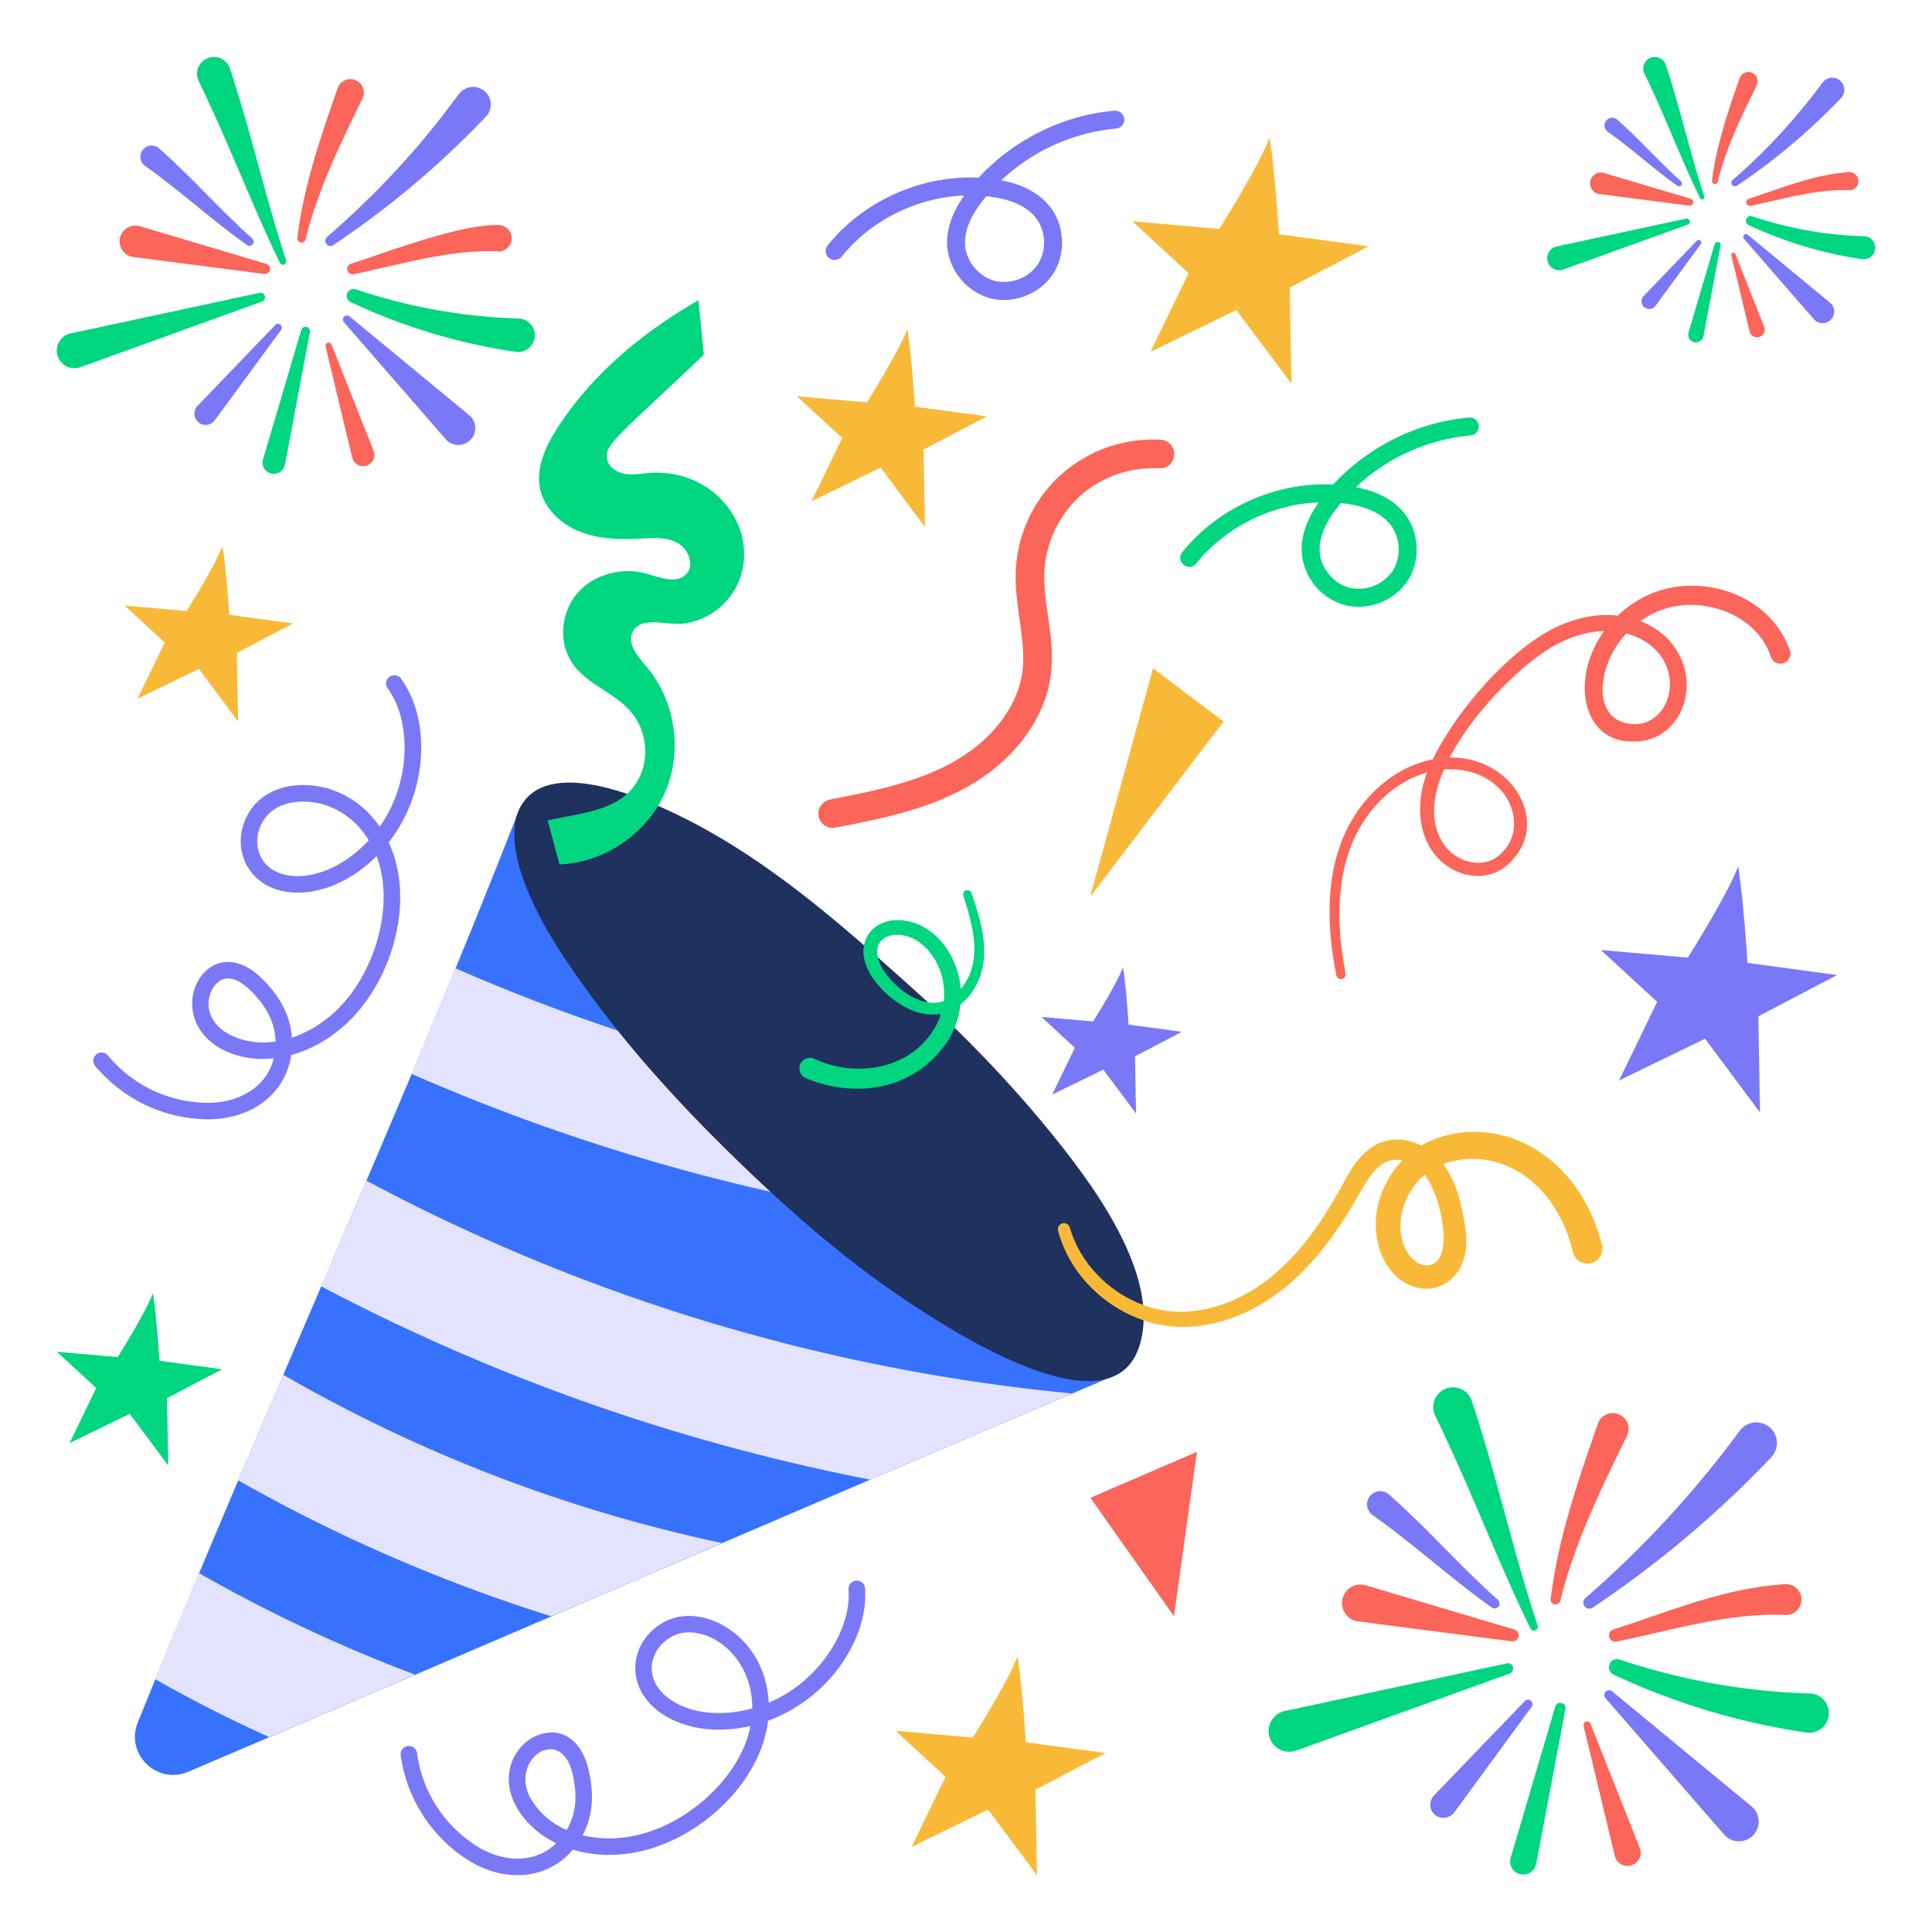 <svg
   xmlns="http://www.w3.org/2000/svg"
   xml:space="preserve"
   width="512"
   height="512"
   style="enable-background: new 0 0 512 512"
   viewBox="0 0 68 68"
>
   <path
      fill="#00d67f"
      d="M9.144 10.306 2.49 11.733a.62.62 0 1 0 .26 1.213c.103-.022-.133.053 6.482-2.335a.16.16 0 0 0-.088-.305z"
      data-original="#00d67f"
   />
   <path
      fill="#fc6559"
      d="m9.378 9.288-4.47-1.33a.556.556 0 1 0-.234 1.086c.101.013 4.703.608 4.603.594l.026.003a.181.181 0 0 0 .075-.353z"
      data-original="#fc6559"
   />
   <path
      fill="#00d67f"
      d="M10.072 9.161c-.732-2.215-1.226-4.483-1.98-6.754a.594.594 0 1 0-1.099.446c1.145 2.373 1.88 4.387 2.862 6.4a.118.118 0 0 0 .158.053.12.12 0 0 0 .059-.145z"
      data-original="#00d67f"
   />
   <path
      fill="#fc6559"
      d="M10.757 8.419c.428-1.734 1.21-3.335 2.001-4.949a.475.475 0 1 0-.875-.365c-.591 1.698-1.197 3.446-1.417 5.26a.148.148 0 0 0 .291.054z"
      data-original="#fc6559"
   />
   <path
      fill="#7979f7"
      d="M11.74 8.621a31.77 31.77 0 0 0 5.36-4.513.62.62 0 1 0-.896-.858c-.235.245-1.671 2.471-4.683 5.081a.182.182 0 0 0 .22.29z"
      data-original="#7979f7"
   />
   <path
      fill="#fc6559"
      d="M12.445 9.653c1.719-.361 3.424-.88 5.078-.804a.464.464 0 0 0 .044-.927c-1.324-.06-4.101 1.01-5.219 1.365a.19.19 0 0 0 .097.366z"
      data-original="#fc6559"
   />
   <path
      fill="#00d67f"
      d="M12.357 10.64a20.653 20.653 0 0 0 5.809 1.746.59.59 0 1 0 .103-1.175 19.818 19.818 0 0 1-5.73-1.023.244.244 0 0 0-.182.453z"
      data-original="#00d67f"
   />
   <path
      fill="#7979f7"
      d="m12.113 11.35 3.575 4.11a.594.594 0 1 0 .827-.848l-4.203-3.467a.143.143 0 0 0-.2.205z"
      data-original="#7979f7"
   />
   <path
      fill="#fc6559"
      d="m11.46 12.196.936 3.906a.396.396 0 1 0 .753-.238l-1.48-3.734a.11.11 0 0 0-.209.066z"
      data-original="#fc6559"
   />
   <path
      fill="#00d67f"
      d="m10.606 11.605-1.348 4.564a.396.396 0 0 0 .76.224c.03-.1.226-1.192.892-4.705l.001-.01a.158.158 0 0 0-.305-.073z"
      data-original="#00d67f"
   />
   <path
      fill="#7979f7"
      d="m9.681 11.447-2.72 2.83a.396.396 0 1 0 .603.508l2.324-3.164a.135.135 0 0 0-.207-.174zm-.806-3.059c-1.123-.993-2.103-2.131-3.277-3.167a.396.396 0 1 0-.49.621c1.267.897 2.345 1.903 3.587 2.783.067.047.16.031.207-.036.044-.062.028-.151-.027-.201z"
      data-original="#7979f7"
   />
   <path
      fill="#00d67f"
      d="m59.35 7.694-4.561.979a.425.425 0 1 0 .233.816l4.388-1.585a.11.11 0 0 0-.06-.21z"
      data-original="#00d67f"
   />
   <path
      fill="#fc6559"
      d="m59.51 6.997-3.065-.912a.381.381 0 1 0-.16.744l.056.007 3.1.4.018.003a.124.124 0 0 0 .051-.242z"
      data-original="#fc6559"
   />
   <path
      fill="#00d67f"
      d="M59.986 6.91c-.501-1.52-.84-3.074-1.357-4.631a.407.407 0 1 0-.753.306l.004.008c.691 1.408 1.251 2.933 1.958 4.379a.08.08 0 0 0 .108.037.082.082 0 0 0 .04-.1z"
      data-original="#00d67f"
   />
   <path
      fill="#fc6559"
      d="M60.456 6.4c.293-1.188.83-2.286 1.372-3.392a.326.326 0 1 0-.6-.25c-.405 1.164-.82 2.362-.972 3.606a.102.102 0 0 0 .2.037z"
      data-original="#fc6559"
   />
   <path
      fill="#7979f7"
      d="M61.13 6.54a21.78 21.78 0 0 0 3.674-3.095.425.425 0 1 0-.65-.547 21.23 21.23 0 0 1-3.175 3.443.125.125 0 0 0 .151.198z"
      data-original="#7979f7"
   />
   <path
      fill="#fc6559"
      d="M61.613 7.246c1.179-.247 2.348-.602 3.482-.55a.318.318 0 1 0-.006-.636c-1.284.083-2.408.576-3.542.936a.13.13 0 0 0 .066.25z"
      data-original="#fc6559"
   />
   <path
      fill="#00d67f"
      d="M61.553 7.924a14.16 14.16 0 0 0 3.982 1.196.405.405 0 1 0 .071-.805 13.587 13.587 0 0 1-3.929-.701.167.167 0 0 0-.124.31z"
      data-original="#00d67f"
   />
   <path
      fill="#7979f7"
      d="m61.385 8.41 2.451 2.818a.408.408 0 1 0 .567-.581l-2.88-2.378a.098.098 0 0 0-.138.14z"
      data-original="#7979f7"
   />
   <path
      fill="#fc6559"
      d="m60.938 8.99.642 2.678a.271.271 0 1 0 .516-.163l-1.015-2.56a.075.075 0 0 0-.143.045z"
      data-original="#fc6559"
   />
   <path
      fill="#00d67f"
      d="m60.352 8.585-.924 3.129a.271.271 0 1 0 .527.128l.003-.017.603-3.183v-.007a.108.108 0 0 0-.209-.05z"
      data-original="#00d67f"
   />
   <path
      fill="#7979f7"
      d="m59.718 8.477-1.865 1.94a.271.271 0 1 0 .414.348l1.593-2.169a.093.093 0 0 0-.142-.12zm-.552-2.097c-.77-.682-1.442-1.462-2.247-2.171a.271.271 0 1 0-.336.425l.008.006c.822.577 1.595 1.295 2.451 1.902.046.032.11.021.142-.025a.106.106 0 0 0-.019-.138z"
      data-original="#7979f7"
   />
   <path
      fill="#00d67f"
      d="m53.032 58.546-7.784 1.67a.726.726 0 1 0 .304 1.419c.102-.022-.157.061 7.583-2.732a.186.186 0 0 0-.103-.357z"
      data-original="#00d67f"
   />
   <path
      fill="#fc6559"
      d="m53.305 57.355-5.23-1.555a.651.651 0 1 0-.371 1.248c.089.026 5.562.728 5.483.716l.03.004a.212.212 0 0 0 .088-.413z"
      data-original="#fc6559"
   />
   <path
      fill="#00d67f"
      d="M54.117 57.207c-.856-2.592-1.434-5.245-2.316-7.902a.695.695 0 1 0-1.285.522c1.338 2.777 2.198 5.132 3.348 7.486a.138.138 0 0 0 .184.063.14.14 0 0 0 .07-.17z"
      data-original="#00d67f"
   />
   <path
      fill="#fc6559"
      d="M54.919 56.338c.5-2.028 1.416-3.901 2.34-5.79a.556.556 0 1 0-1.023-.426c-.691 1.986-1.4 4.032-1.658 6.154a.173.173 0 0 0 .34.062z"
      data-original="#fc6559"
   />
   <path
      fill="#7979f7"
      d="M56.07 56.575a37.168 37.168 0 0 0 6.268-5.28.726.726 0 1 0-1.108-.933 36.227 36.227 0 0 1-5.418 5.874.213.213 0 0 0 .258.34z"
      data-original="#7979f7"
   />
   <path
      fill="#fc6559"
      d="M56.893 57.782c2.012-.422 4.006-1.029 5.942-.94a.543.543 0 1 0-.01-1.084c-2.192.141-4.11.982-6.044 1.596a.222.222 0 0 0 .112.428z"
      data-original="#fc6559"
   />
   <path
      fill="#00d67f"
      d="M56.79 58.938c2.13 1 4.426 1.698 6.796 2.042a.691.691 0 1 0 .121-1.375 23.185 23.185 0 0 1-6.704-1.196.286.286 0 0 0-.213.529z"
      data-original="#00d67f"
   />
   <path
      fill="#7979f7"
      d="m56.505 59.767 4.182 4.81a.695.695 0 1 0 .968-.993l-4.917-4.057a.168.168 0 0 0-.233.24z"
      data-original="#7979f7"
   />
   <path
      fill="#fc6559"
      d="m55.741 60.757 1.095 4.57a.463.463 0 1 0 .882-.278l-1.733-4.37a.128.128 0 0 0-.244.078z"
      data-original="#fc6559"
   />
   <path
      fill="#00d67f"
      d="m54.742 60.065-1.577 5.34a.463.463 0 1 0 .9.218c.019-.1 1.052-5.56 1.032-5.46l.002-.011a.184.184 0 0 0-.357-.087z"
      data-original="#00d67f"
   />
   <path
      fill="#7979f7"
      d="m53.66 59.881-3.183 3.31a.463.463 0 1 0 .667.642c.095-.1.442-.596 2.758-3.748a.158.158 0 0 0-.242-.204zm-.943-3.579c-1.314-1.162-2.46-2.493-3.834-3.704a.463.463 0 1 0-.573.726c1.482 1.05 2.743 2.226 4.196 3.255a.174.174 0 0 0 .243-.042.182.182 0 0 0-.032-.235zM14.113 23.886c.898 1.227.953 3.227.135 4.865a5.335 5.335 0 0 1-.567.899c.902 1.923.215 4.593-1.258 6.15-.632.668-1.397 1.122-2.174 1.334-.217 1.463-1.517 2.283-2.972 2.262a5.224 5.224 0 0 1-3.932-1.885.291.291 0 0 1 .446-.373 4.58 4.58 0 0 0 3.494 1.677c1.07.015 2.09-.514 2.35-1.564-.647.068-1.284-.035-1.836-.33-1.274-.676-1.278-2.118-.518-2.779.536-.466 1.277-.355 1.936.298.591.585.999 1.243 1.056 2.083a4.242 4.242 0 0 0 1.728-1.123c1.233-1.304 1.893-3.591 1.253-5.267-.84.84-1.91 1.333-2.922 1.28-1.636-.083-2.296-1.639-1.56-2.832.343-.557.971-.902 1.723-.944 1.158-.065 2.209.499 2.87 1.46.135-.191.256-.394.363-.606.713-1.428.679-3.22-.084-4.261a.291.291 0 0 1 .47-.344zm-1.133 5.688c-.542-.883-1.45-1.411-2.453-1.356-.264.014-.916.11-1.26.668-.48.777-.155 1.88 1.095 1.947.89.045 1.872-.45 2.618-1.26zm-3.281 7.085c-.02-.728-.371-1.291-.891-1.806-.206-.203-.728-.637-1.146-.272-.451.392-.523 1.332.409 1.826.487.255 1.051.337 1.628.252zm20.696 19.098a.302.302 0 0 1 .052.145c.13 1.738-1.238 3.865-3.415 4.663-.252 2.11-2.246 4.012-4.32 4.554-.89.233-1.78.215-2.55-.017-.959 1.127-2.496 1.135-3.72.348a5.224 5.224 0 0 1-2.34-3.679.291.291 0 0 1 .576-.08 4.58 4.58 0 0 0 2.079 3.27c.9.579 2.045.67 2.82-.085-.584-.284-1.07-.708-1.383-1.25-.724-1.248.036-2.474 1.03-2.633.702-.112 1.272.374 1.486 1.277.192.81.19 1.583-.205 2.326.63.153 1.342.148 2.06-.039 1.736-.454 3.506-2.047 3.849-3.808-1.156.27-2.326.12-3.157-.459-1.345-.935-1.082-2.605.174-3.228 1.37-.681 3.521.564 3.625 2.866 1.814-.764 2.915-2.598 2.81-3.983a.291.291 0 0 1 .53-.188zm-3.918 4.373c.013-1.988-1.758-3.06-2.788-2.548-.818.407-1.125 1.513-.1 2.232.732.51 1.827.609 2.888.316zm-6.532 4.278c.368-.629.369-1.292.2-2.004-.414-1.724-2.259-.469-1.448.93a2.66 2.66 0 0 0 1.248 1.074z"
      data-original="#7979f7"
   />
   <path
      fill="#fc6559"
      d="M62.997 22.885c-.77-2.147-3.535-2.864-5.35-1.75-2.511 1.49-2.413 4.992-.176 4.962 1.196.044 2.055-1.07 1.871-2.331-.298-1.879-2.756-2.926-5.176-1.35-1.476.969-3.05 2.828-3.812 4.47-.417.9-.572 2.068.014 3.005.638.996 2.019 1.304 2.833.413 1.525-1.56-.354-4.302-3.095-3.496-.986.287-1.805.971-2.362 1.798-1.14 1.71-1.08 3.854-.707 5.732a.166.166 0 0 0 .325-.063c-.354-1.844-.37-3.897.695-5.456 1.313-1.923 3.545-2.193 4.668-1.11.646.595.787 1.679.154 2.283-.581.665-1.68.384-2.11-.353-1.28-2.065 1.935-5.639 3.69-6.765 2.06-1.323 4.102-.49 4.3.978.138.828-.45 1.691-1.276 1.63-.397-.005-.756-.199-.924-.529-.42-.78.032-2.444 1.422-3.248 1.495-.921 3.802-.244 4.345 1.406a.354.354 0 1 0 .676-.213l-.005-.013z"
      data-original="#fc6559"
   />
   <path fill="#f9b938" d="m43.067 25.395-4.698 6.169 2.214-8.042z" data-original="#f9b938" />
   <path
      fill="#3772ff"
      d="M18.218 28.636C14.145 39.1 9.09 50.077 4.848 60.63c-.444 1.107.676 2.199 1.773 1.732 10.62-4.523 22.053-9.471 32.505-13.905z"
      data-original="#c080ff"
   />
   <path
      fill="#e4e3ff"
      d="M14.602 58.939c-1.718.752-3.437 1.476-5.128 2.201A48.932 48.932 0 0 1 5.46 59.1c.51-1.235 1.02-2.484 1.544-3.732a52.94 52.94 0 0 0 7.598 3.57zm10.806-4.631c-2 .859-4.014 1.731-6.014 2.577a56.778 56.778 0 0 1-11.007-4.779c.523-1.235 1.047-2.483 1.584-3.718a52.766 52.766 0 0 0 15.437 5.92zm12.323-5.263c-2.322.994-4.698 2-7.1 3.034A70.24 70.24 0 0 1 11.3 45.273a442.104 442.104 0 0 0 1.597-3.718 65.926 65.926 0 0 0 24.834 7.49zm-4.281-5.973a69.853 69.853 0 0 1-18.969-5.276 168.454 168.454 0 0 0 1.544-3.718 66.703 66.703 0 0 0 12.122 3.973z"
      data-original="#e4e3ff"
   />
   <path
      fill="#1e315f"
      d="M31.98 45.833c-2.466-1.634-4.734-3.682-6.837-5.787-2.08-2.084-4.01-4.342-5.55-6.748l-.123-.204c-.928-1.514-1.945-3.81-.98-4.95 1.211-1.451 4.57.052 6.428 1.094 2.515 1.41 4.743 3.346 6.906 5.283 2.148 1.907 4.133 3.978 5.855 6.224 1.974 2.583 2.942 4.82 2.447 6.558-.885 3.065-5.988-.031-8.146-1.47z"
      data-original="#474646"
   />
   <path
      fill="#f9b938"
      d="M37.653 43.196c.372 1.32 1.478 2.393 2.773 2.798 1.303.427 2.753.038 3.883-.732 1.148-.774 2.005-1.929 2.71-3.152.366-.574.605-1.37 1.439-1.834.892-.436 1.868.047 2.354.717.503.691.638 1.475.76 2.206.052.383.075.833-.112 1.277-.16.422-.609.854-1.155.878-.515.04-1-.221-1.296-.57-.302-.35-.461-.757-.544-1.179-.146-.85.096-1.71.58-2.384 1.002-1.44 3.018-1.699 4.475-1.04 1.53.663 2.495 2.132 2.866 3.646a.528.528 0 1 1-1.029.242c-.283-1.272-1.077-2.476-2.23-2.991-1.136-.534-2.643-.337-3.355.673-.368.488-.55 1.127-.458 1.708.085.589.493 1.114.937 1.075.927-.053.55-2.193-.04-3.101-.33-.479-.985-.765-1.442-.525-.49.23-.795.912-1.176 1.54-.754 1.253-1.683 2.474-2.96 3.304-1.247.82-2.884 1.239-4.363.726-1.45-.485-2.64-1.686-3.033-3.17a.216.216 0 0 1 .416-.112z"
      data-original="#f9b938"
   />
   <path
      fill="#00d67f"
      d="M34.195 31.436c.256.768.538 1.594.415 2.472a2.382 2.382 0 0 1-.542 1.196c-.288.34-.733.596-1.208.602-.474.015-.91-.18-1.268-.424a3.352 3.352 0 0 1-.922-.931c-.23-.362-.42-.911-.142-1.404.28-.496.885-.621 1.331-.542.976.154 1.623.994 1.858 1.846.254.87.048 1.866-.497 2.581a3.637 3.637 0 0 1-2.228 1.407c-.88.174-1.793.055-2.61-.284l-.006-.003a.372.372 0 1 1 .3-.68c1.356.632 3.134.403 4.036-.818.457-.58.632-1.343.447-2.056-.169-.695-.702-1.368-1.381-1.477-.34-.063-.681.028-.821.272-.155.243-.076.601.112.914.387.6 1.083 1.182 1.782 1.187.717.01 1.288-.713 1.407-1.442.127-.759-.108-1.551-.35-2.323a.15.15 0 0 1 .287-.093z"
      data-original="#00d67f"
   />
   <path
      fill="#7979f7"
      d="m37.033 38.525.799-1.647-1.179-1.086 1.82.16s.805-1.265 1.054-1.908c.117.722.195 2.019.195 2.019l1.876.253-1.65.864.037 2.013-1.152-1.544z"
      data-original="#7979f7"
   />
   <path
      fill="#f9b938"
      d="m28.562 17.644 1.08-2.229-1.594-1.468 2.463.216s1.088-1.712 1.425-2.582c.158.978.264 2.732.264 2.732l2.538.343-2.232 1.169.05 2.723-1.558-2.089z"
      data-original="#f9b938"
   />
   <path
      fill="#7979f7"
      d="m56.984 38.032 1.343-2.77-1.982-1.825 3.06.268s1.354-2.127 1.773-3.209c.196 1.215.327 3.395.327 3.395l3.155.427-2.774 1.453.061 3.385-1.936-2.597z"
      data-original="#7979f7"
   />
   <path
      fill="#f9b938"
      d="m40.493 12.384 1.342-2.77-1.981-1.825 3.06.268s1.353-2.127 1.772-3.209c.196 1.215.328 3.396.328 3.396l3.155.426-2.775 1.453.062 3.385-1.937-2.596z"
      data-original="#f9b938"
   />
   <path
      fill="#fc6559"
      d="M29.305 29.14a.504.504 0 0 1-.095-.998c1.48-.287 3.01-.585 4.32-1.31 1.39-.773 2.31-1.98 2.46-3.231.13-1.088-.3-2.313-.236-3.562a4.856 4.856 0 0 1 1.602-3.342 4.873 4.873 0 0 1 3.5-1.22.504.504 0 0 1 .473.534.492.492 0 0 1-.533.472 3.89 3.89 0 0 0-2.77.964 3.894 3.894 0 0 0-1.266 2.645c-.061 1.16.385 2.328.23 3.628-.188 1.571-1.299 3.063-2.971 3.991-1.45.805-3.06 1.117-4.617 1.42a.479.479 0 0 1-.097.009z"
      data-original="#fc6559"
   />
   <path
      fill="#00d67f"
      d="M19.692 30.424c1.577-.058 3.078-1.08 3.712-2.524.635-1.444.37-3.24-.654-4.44-.305-.358-.698-.817-.476-1.231.244-.456.911-.31 1.427-.276.98.065 1.947-.593 2.309-1.506.73-1.843-.84-3.97-3.157-3.8-.286.021-.574.078-.857.03-.283-.046-.57-.23-.626-.511-.104-.519.331-.758 3.403-3.681l-.191-1.916c-1.908 1.088-3.704 2.57-4.907 4.408-.438.668-.831 1.456-.662 2.237.151.702.746 1.246 1.416 1.506s1.407.275 2.125.237c.438-.023.905-.06 1.29.15s.61.775.313 1.098c-.338.365-.928.12-1.406-.015-.86-.24-1.859.021-2.438.7s-.666 1.755-.149 2.483c.517.725 1.478 1.01 2.05 1.691.458.544.615 1.325.405 2.004-.46 1.48-2.074 1.514-3.343 1.81zm27.633-9.129a2.082 2.082 0 0 1-1.505-1.827c-.038-.574.158-1.16.596-1.786-1.65.066-3.275.859-4.31 2.15-.264.327-.754-.071-.493-.396 1.259-1.571 3.3-2.477 5.314-2.383 1.224-1.333 2.98-2.205 4.78-2.357a.316.316 0 1 1 .053.63 6.809 6.809 0 0 0-4.036 1.82c.773.149 1.351.465 1.722.942.518.665.557 1.66.092 2.365a2.082 2.082 0 0 1-2.213.842zm-.13-3.589c-.408.483-.786 1.095-.745 1.72.039.57.484 1.112 1.037 1.258a1.455 1.455 0 0 0 1.524-.58 1.453 1.453 0 0 0-.064-1.628c-.316-.406-.866-.66-1.637-.757a3.607 3.607 0 0 0-.115-.013z"
      data-original="#00d67f"
   />
   <path
      fill="#7979f7"
      d="M35.335 10.558a1.9 1.9 0 0 1-.491-.063 2.082 2.082 0 0 1-1.505-1.827c-.038-.574.158-1.16.596-1.786-1.65.066-3.275.859-4.31 2.15a.315.315 0 1 1-.493-.395c1.259-1.572 3.3-2.477 5.314-2.384 1.224-1.333 2.98-2.205 4.78-2.357a.316.316 0 1 1 .053.63 6.809 6.809 0 0 0-4.036 1.82c.773.149 1.351.465 1.722.942.518.665.557 1.66.092 2.365-.374.565-1.048.905-1.722.905zm-.621-3.652-.07.085c-.486.605-.707 1.14-.675 1.636.039.57.484 1.111 1.037 1.257a1.455 1.455 0 0 0 1.524-.58 1.453 1.453 0 0 0-.064-1.628c-.316-.406-.867-.66-1.637-.757a3.666 3.666 0 0 0-.115-.013z"
      data-original="#7979f7"
   />
   <path fill="#fc6559" d="m42.129 51.1-.81 5.785-2.94-4.168z" data-original="#fc6559" />
   <path
      fill="#f9b938"
      d="m32.088 65.001 1.193-2.461-1.76-1.622 2.719.238s1.202-1.89 1.574-2.851c.175 1.08.291 3.017.291 3.017l2.804.379-2.466 1.291.055 3.008-1.72-2.307zM4.84 24.592l.959-1.976-1.414-1.302 2.183.191s.966-1.517 1.264-2.29c.14.868.234 2.423.234 2.423l2.25.304-1.978 1.037.043 2.415L7 23.542z"
      data-original="#f9b938"
   />
   <path
      fill="#00d67f"
      d="m2.447 50.793.94-1.939L2 47.577l2.142.188s.947-1.49 1.24-2.246c.137.85.23 2.376.23 2.376l2.207.299-1.941 1.017.043 2.368-1.356-1.817z"
      data-original="#00d67f"
   />
</svg>
